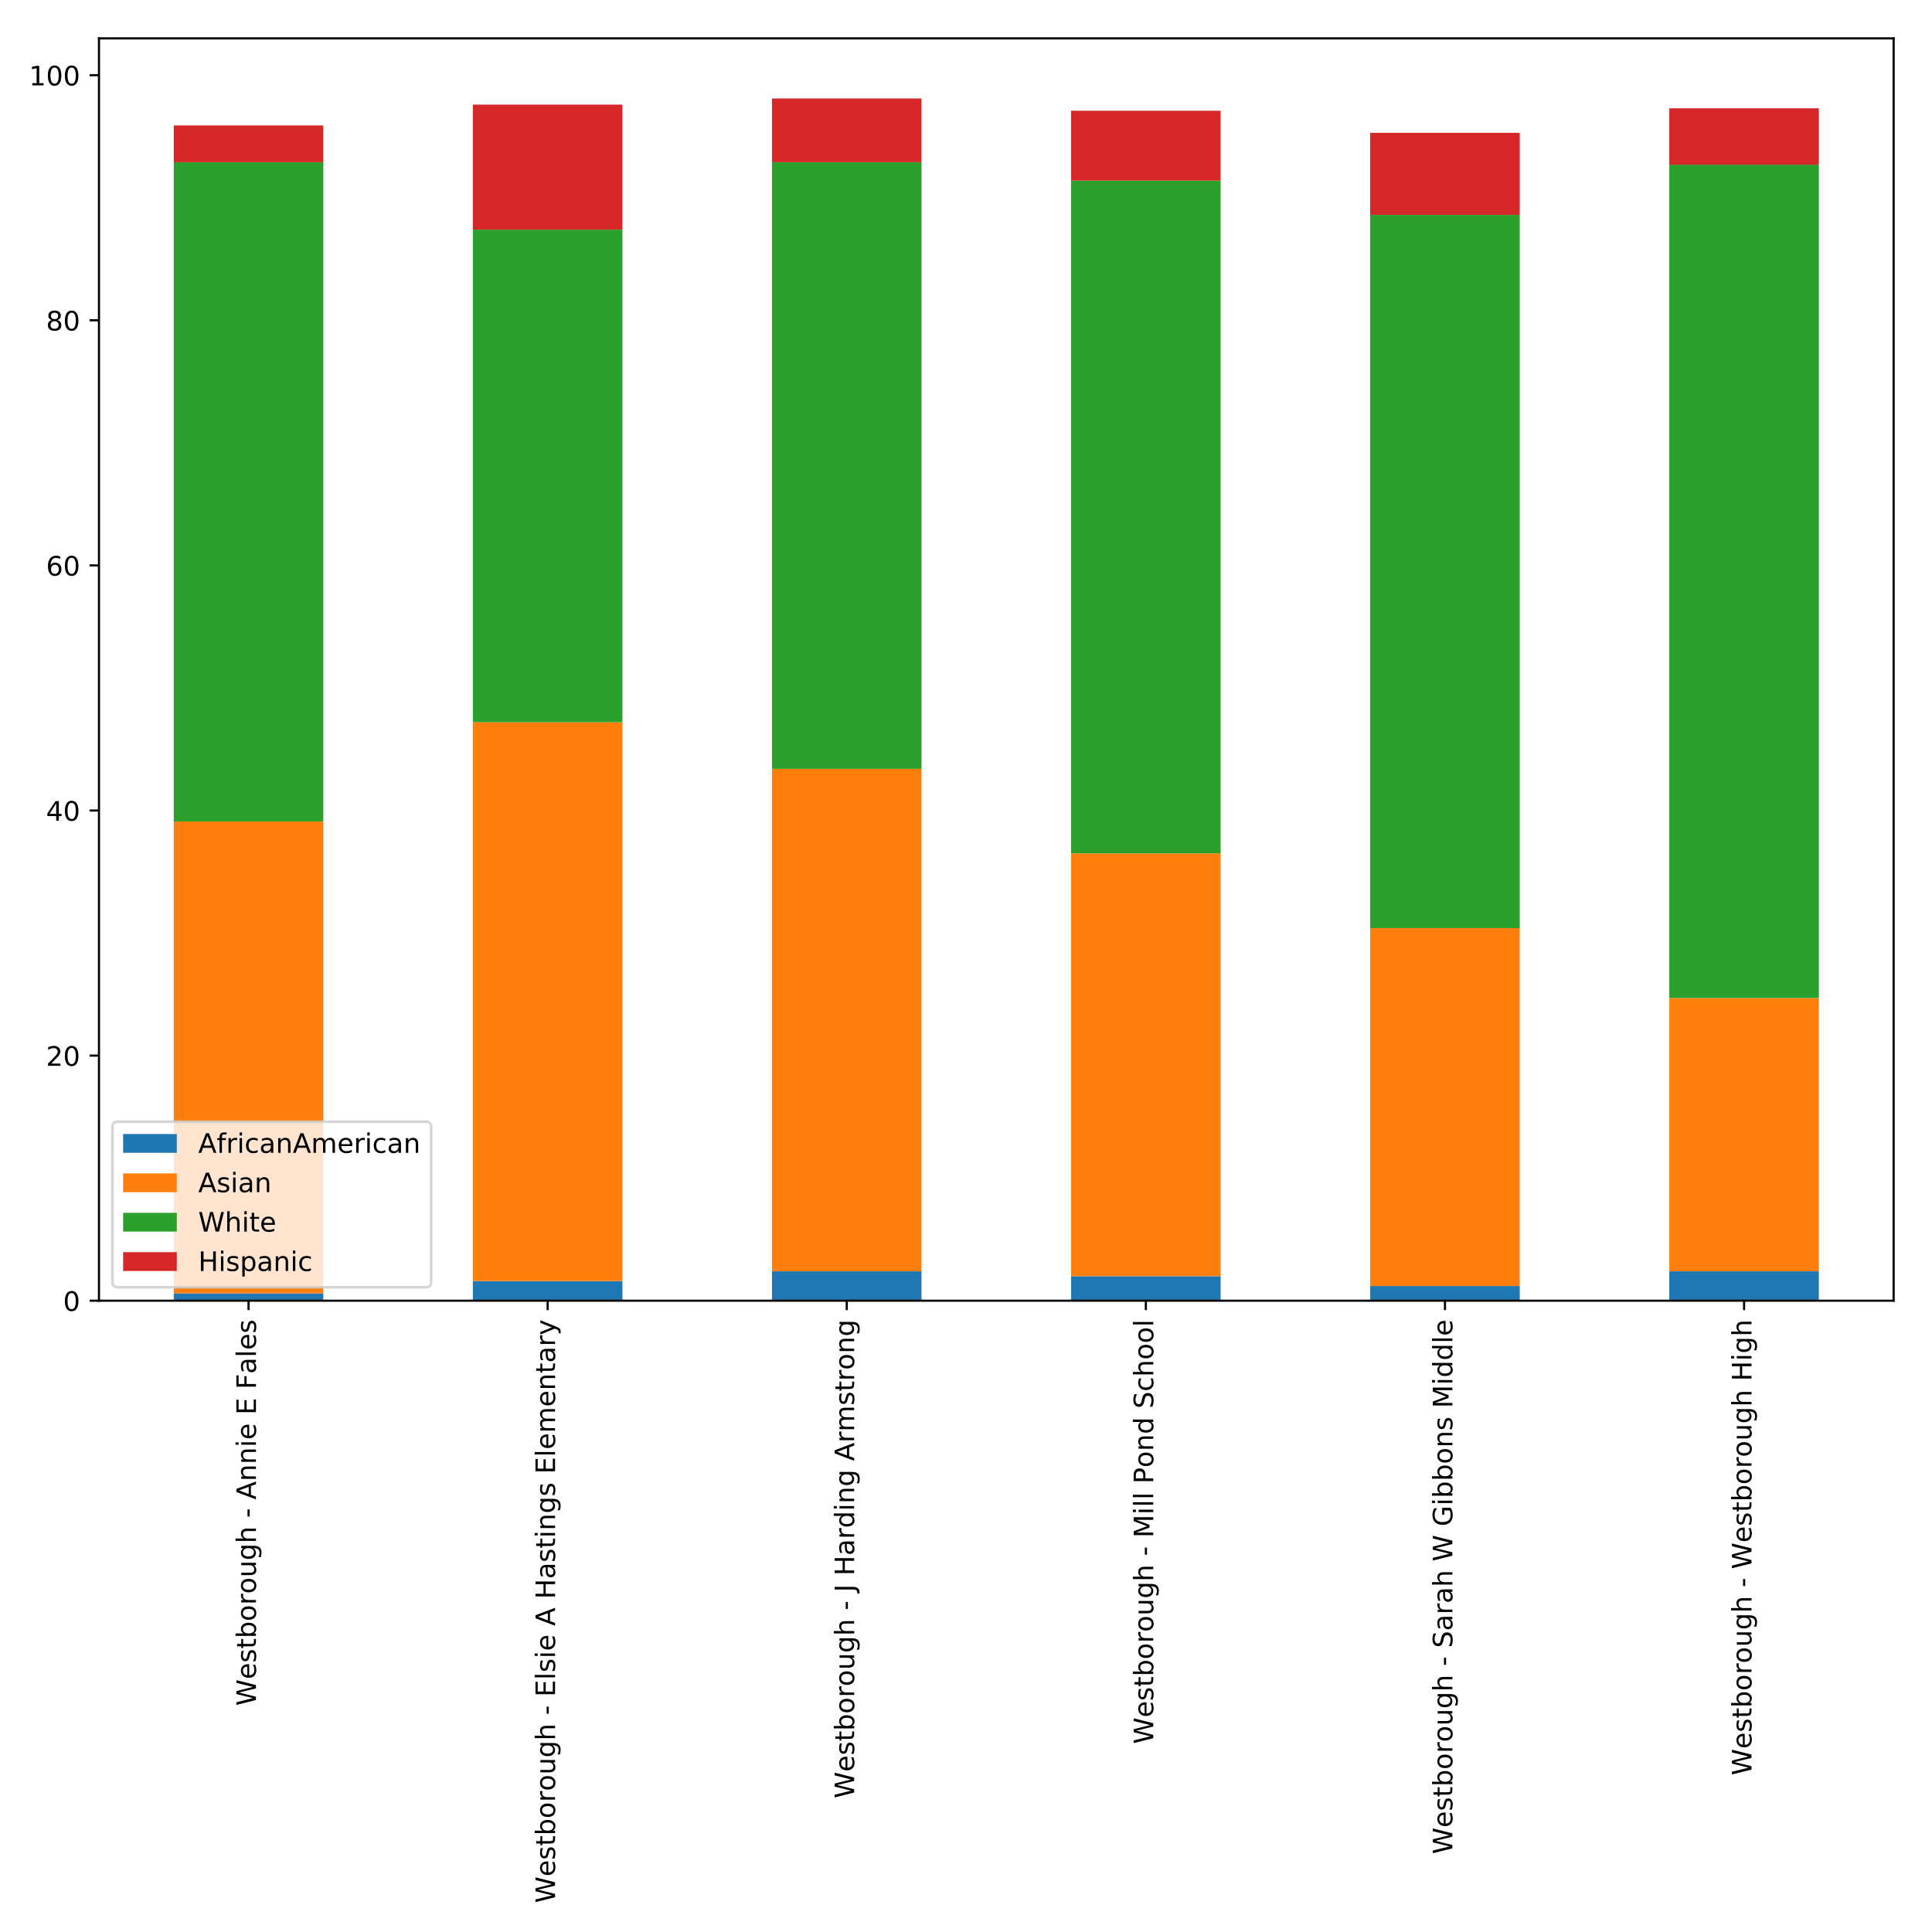 <?xml version="1.0" encoding="utf-8" standalone="no"?>
<!DOCTYPE svg PUBLIC "-//W3C//DTD SVG 1.1//EN"
  "http://www.w3.org/Graphics/SVG/1.1/DTD/svg11.dtd">
<!-- Created with matplotlib (http://matplotlib.org/) -->
<svg height="720pt" version="1.1" viewBox="0 0 720 720" width="720pt" xmlns="http://www.w3.org/2000/svg" xmlns:xlink="http://www.w3.org/1999/xlink">
 <defs>
  <style type="text/css">
*{stroke-linecap:butt;stroke-linejoin:round;}
  </style>
 </defs>
 <g id="figure_1">
  <g id="patch_1">
   <path d="M 0 720 
L 720 720 
L 720 0 
L 0 0 
z
" style="fill:#ffffff;"/>
  </g>
  <g id="axes_1">
   <g id="patch_2">
    <path d="M 36.888 484.733 
L 705.7 484.733 
L 705.7 14.3 
L 36.888 14.3 
z
" style="fill:#ffffff;"/>
   </g>
   <g id="patch_3">
    <path clip-path="url(#pbe6b918dd9)" d="M 64.755 484.733 
L 120.489 484.733 
L 120.489 481.993 
L 64.755 481.993 
z
" style="fill:#1f77b4;"/>
   </g>
   <g id="patch_4">
    <path clip-path="url(#pbe6b918dd9)" d="M 176.223 484.733 
L 231.958 484.733 
L 231.958 477.425 
L 176.223 477.425 
z
" style="fill:#1f77b4;"/>
   </g>
   <g id="patch_5">
    <path clip-path="url(#pbe6b918dd9)" d="M 287.692 484.733 
L 343.427 484.733 
L 343.427 473.772 
L 287.692 473.772 
z
" style="fill:#1f77b4;"/>
   </g>
   <g id="patch_6">
    <path clip-path="url(#pbe6b918dd9)" d="M 399.161 484.733 
L 454.895 484.733 
L 454.895 475.599 
L 399.161 475.599 
z
" style="fill:#1f77b4;"/>
   </g>
   <g id="patch_7">
    <path clip-path="url(#pbe6b918dd9)" d="M 510.63 484.733 
L 566.364 484.733 
L 566.364 479.252 
L 510.63 479.252 
z
" style="fill:#1f77b4;"/>
   </g>
   <g id="patch_8">
    <path clip-path="url(#pbe6b918dd9)" d="M 622.098 484.733 
L 677.833 484.733 
L 677.833 473.772 
L 622.098 473.772 
z
" style="fill:#1f77b4;"/>
   </g>
   <g id="patch_9">
    <path clip-path="url(#pbe6b918dd9)" d="M 64.755 481.993 
L 120.489 481.993 
L 120.489 306.16 
L 64.755 306.16 
z
" style="fill:#ff7f0e;"/>
   </g>
   <g id="patch_10">
    <path clip-path="url(#pbe6b918dd9)" d="M 176.223 477.425 
L 231.958 477.425 
L 231.958 269.166 
L 176.223 269.166 
z
" style="fill:#ff7f0e;"/>
   </g>
   <g id="patch_11">
    <path clip-path="url(#pbe6b918dd9)" d="M 287.692 473.772 
L 343.427 473.772 
L 343.427 286.521 
L 287.692 286.521 
z
" style="fill:#ff7f0e;"/>
   </g>
   <g id="patch_12">
    <path clip-path="url(#pbe6b918dd9)" d="M 399.161 475.599 
L 454.895 475.599 
L 454.895 318.034 
L 399.161 318.034 
z
" style="fill:#ff7f0e;"/>
   </g>
   <g id="patch_13">
    <path clip-path="url(#pbe6b918dd9)" d="M 510.63 479.252 
L 566.364 479.252 
L 566.364 345.893 
L 510.63 345.893 
z
" style="fill:#ff7f0e;"/>
   </g>
   <g id="patch_14">
    <path clip-path="url(#pbe6b918dd9)" d="M 622.098 473.772 
L 677.833 473.772 
L 677.833 371.926 
L 622.098 371.926 
z
" style="fill:#ff7f0e;"/>
   </g>
   <g id="patch_15">
    <path clip-path="url(#pbe6b918dd9)" d="M 64.755 306.16 
L 120.489 306.16 
L 120.489 60.45 
L 64.755 60.45 
z
" style="fill:#2ca02c;"/>
   </g>
   <g id="patch_16">
    <path clip-path="url(#pbe6b918dd9)" d="M 176.223 269.166 
L 231.958 269.166 
L 231.958 85.569 
L 176.223 85.569 
z
" style="fill:#2ca02c;"/>
   </g>
   <g id="patch_17">
    <path clip-path="url(#pbe6b918dd9)" d="M 287.692 286.521 
L 343.427 286.521 
L 343.427 60.45 
L 287.692 60.45 
z
" style="fill:#2ca02c;"/>
   </g>
   <g id="patch_18">
    <path clip-path="url(#pbe6b918dd9)" d="M 399.161 318.034 
L 454.895 318.034 
L 454.895 67.301 
L 399.161 67.301 
z
" style="fill:#2ca02c;"/>
   </g>
   <g id="patch_19">
    <path clip-path="url(#pbe6b918dd9)" d="M 510.63 345.893 
L 566.364 345.893 
L 566.364 80.089 
L 510.63 80.089 
z
" style="fill:#2ca02c;"/>
   </g>
   <g id="patch_20">
    <path clip-path="url(#pbe6b918dd9)" d="M 622.098 371.926 
L 677.833 371.926 
L 677.833 61.364 
L 622.098 61.364 
z
" style="fill:#2ca02c;"/>
   </g>
   <g id="patch_21">
    <path clip-path="url(#pbe6b918dd9)" d="M 64.755 60.45 
L 120.489 60.45 
L 120.489 46.749 
L 64.755 46.749 
z
" style="fill:#d62728;"/>
   </g>
   <g id="patch_22">
    <path clip-path="url(#pbe6b918dd9)" d="M 176.223 85.569 
L 231.958 85.569 
L 231.958 38.985 
L 176.223 38.985 
z
" style="fill:#d62728;"/>
   </g>
   <g id="patch_23">
    <path clip-path="url(#pbe6b918dd9)" d="M 287.692 60.45 
L 343.427 60.45 
L 343.427 36.702 
L 287.692 36.702 
z
" style="fill:#d62728;"/>
   </g>
   <g id="patch_24">
    <path clip-path="url(#pbe6b918dd9)" d="M 399.161 67.301 
L 454.895 67.301 
L 454.895 41.269 
L 399.161 41.269 
z
" style="fill:#d62728;"/>
   </g>
   <g id="patch_25">
    <path clip-path="url(#pbe6b918dd9)" d="M 510.63 80.089 
L 566.364 80.089 
L 566.364 49.489 
L 510.63 49.489 
z
" style="fill:#d62728;"/>
   </g>
   <g id="patch_26">
    <path clip-path="url(#pbe6b918dd9)" d="M 622.098 61.364 
L 677.833 61.364 
L 677.833 40.355 
L 622.098 40.355 
z
" style="fill:#d62728;"/>
   </g>
   <g id="matplotlib.axis_1">
    <g id="xtick_1">
     <g id="line2d_1">
      <defs>
       <path d="M 0 0 
L 0 3.5 
" id="m9b6393b015" style="stroke:#000000;stroke-width:0.8;"/>
      </defs>
      <g>
       <use style="stroke:#000000;stroke-width:0.8;" x="92.622" xlink:href="#m9b6393b015" y="484.733"/>
      </g>
     </g>
     <g id="text_1">
      <!-- Westborough - Annie E Fales -->
      <defs>
       <path d="M 3.328 72.906 
L 13.281 72.906 
L 28.609 11.281 
L 43.891 72.906 
L 54.984 72.906 
L 70.312 11.281 
L 85.594 72.906 
L 95.609 72.906 
L 77.297 0 
L 64.891 0 
L 49.516 63.281 
L 33.984 0 
L 21.578 0 
z
" id="DejaVuSans-57"/>
       <path d="M 56.203 29.594 
L 56.203 25.203 
L 14.891 25.203 
Q 15.484 15.922 20.484 11.062 
Q 25.484 6.203 34.422 6.203 
Q 39.594 6.203 44.453 7.469 
Q 49.312 8.734 54.109 11.281 
L 54.109 2.781 
Q 49.266 0.734 44.188 -0.344 
Q 39.109 -1.422 33.891 -1.422 
Q 20.797 -1.422 13.156 6.188 
Q 5.516 13.812 5.516 26.812 
Q 5.516 40.234 12.766 48.109 
Q 20.016 56 32.328 56 
Q 43.359 56 49.781 48.891 
Q 56.203 41.797 56.203 29.594 
z
M 47.219 32.234 
Q 47.125 39.594 43.094 43.984 
Q 39.062 48.391 32.422 48.391 
Q 24.906 48.391 20.391 44.141 
Q 15.875 39.891 15.188 32.172 
z
" id="DejaVuSans-65"/>
       <path d="M 44.281 53.078 
L 44.281 44.578 
Q 40.484 46.531 36.375 47.5 
Q 32.281 48.484 27.875 48.484 
Q 21.188 48.484 17.844 46.438 
Q 14.5 44.391 14.5 40.281 
Q 14.5 37.156 16.891 35.375 
Q 19.281 33.594 26.516 31.984 
L 29.594 31.297 
Q 39.156 29.25 43.188 25.516 
Q 47.219 21.781 47.219 15.094 
Q 47.219 7.469 41.188 3.016 
Q 35.156 -1.422 24.609 -1.422 
Q 20.219 -1.422 15.453 -0.562 
Q 10.688 0.297 5.422 2 
L 5.422 11.281 
Q 10.406 8.688 15.234 7.391 
Q 20.062 6.109 24.812 6.109 
Q 31.156 6.109 34.562 8.281 
Q 37.984 10.453 37.984 14.406 
Q 37.984 18.062 35.516 20.016 
Q 33.062 21.969 24.703 23.781 
L 21.578 24.516 
Q 13.234 26.266 9.516 29.906 
Q 5.812 33.547 5.812 39.891 
Q 5.812 47.609 11.281 51.797 
Q 16.75 56 26.812 56 
Q 31.781 56 36.172 55.266 
Q 40.578 54.547 44.281 53.078 
z
" id="DejaVuSans-73"/>
       <path d="M 18.312 70.219 
L 18.312 54.688 
L 36.812 54.688 
L 36.812 47.703 
L 18.312 47.703 
L 18.312 18.016 
Q 18.312 11.328 20.141 9.422 
Q 21.969 7.516 27.594 7.516 
L 36.812 7.516 
L 36.812 0 
L 27.594 0 
Q 17.188 0 13.234 3.875 
Q 9.281 7.766 9.281 18.016 
L 9.281 47.703 
L 2.688 47.703 
L 2.688 54.688 
L 9.281 54.688 
L 9.281 70.219 
z
" id="DejaVuSans-74"/>
       <path d="M 48.688 27.297 
Q 48.688 37.203 44.609 42.844 
Q 40.531 48.484 33.406 48.484 
Q 26.266 48.484 22.188 42.844 
Q 18.109 37.203 18.109 27.297 
Q 18.109 17.391 22.188 11.75 
Q 26.266 6.109 33.406 6.109 
Q 40.531 6.109 44.609 11.75 
Q 48.688 17.391 48.688 27.297 
z
M 18.109 46.391 
Q 20.953 51.266 25.266 53.625 
Q 29.594 56 35.594 56 
Q 45.562 56 51.781 48.094 
Q 58.016 40.188 58.016 27.297 
Q 58.016 14.406 51.781 6.484 
Q 45.562 -1.422 35.594 -1.422 
Q 29.594 -1.422 25.266 0.953 
Q 20.953 3.328 18.109 8.203 
L 18.109 0 
L 9.078 0 
L 9.078 75.984 
L 18.109 75.984 
z
" id="DejaVuSans-62"/>
       <path d="M 30.609 48.391 
Q 23.391 48.391 19.188 42.75 
Q 14.984 37.109 14.984 27.297 
Q 14.984 17.484 19.156 11.844 
Q 23.344 6.203 30.609 6.203 
Q 37.797 6.203 41.984 11.859 
Q 46.188 17.531 46.188 27.297 
Q 46.188 37.016 41.984 42.703 
Q 37.797 48.391 30.609 48.391 
z
M 30.609 56 
Q 42.328 56 49.016 48.375 
Q 55.719 40.766 55.719 27.297 
Q 55.719 13.875 49.016 6.219 
Q 42.328 -1.422 30.609 -1.422 
Q 18.844 -1.422 12.172 6.219 
Q 5.516 13.875 5.516 27.297 
Q 5.516 40.766 12.172 48.375 
Q 18.844 56 30.609 56 
z
" id="DejaVuSans-6f"/>
       <path d="M 41.109 46.297 
Q 39.594 47.172 37.812 47.578 
Q 36.031 48 33.891 48 
Q 26.266 48 22.188 43.047 
Q 18.109 38.094 18.109 28.812 
L 18.109 0 
L 9.078 0 
L 9.078 54.688 
L 18.109 54.688 
L 18.109 46.188 
Q 20.953 51.172 25.484 53.578 
Q 30.031 56 36.531 56 
Q 37.453 56 38.578 55.875 
Q 39.703 55.766 41.062 55.516 
z
" id="DejaVuSans-72"/>
       <path d="M 8.5 21.578 
L 8.5 54.688 
L 17.484 54.688 
L 17.484 21.922 
Q 17.484 14.156 20.5 10.266 
Q 23.531 6.391 29.594 6.391 
Q 36.859 6.391 41.078 11.031 
Q 45.312 15.672 45.312 23.688 
L 45.312 54.688 
L 54.297 54.688 
L 54.297 0 
L 45.312 0 
L 45.312 8.406 
Q 42.047 3.422 37.719 1 
Q 33.406 -1.422 27.688 -1.422 
Q 18.266 -1.422 13.375 4.438 
Q 8.5 10.297 8.5 21.578 
z
M 31.109 56 
z
" id="DejaVuSans-75"/>
       <path d="M 45.406 27.984 
Q 45.406 37.75 41.375 43.109 
Q 37.359 48.484 30.078 48.484 
Q 22.859 48.484 18.828 43.109 
Q 14.797 37.75 14.797 27.984 
Q 14.797 18.266 18.828 12.891 
Q 22.859 7.516 30.078 7.516 
Q 37.359 7.516 41.375 12.891 
Q 45.406 18.266 45.406 27.984 
z
M 54.391 6.781 
Q 54.391 -7.172 48.188 -13.984 
Q 42 -20.797 29.203 -20.797 
Q 24.469 -20.797 20.266 -20.094 
Q 16.062 -19.391 12.109 -17.922 
L 12.109 -9.188 
Q 16.062 -11.328 19.922 -12.344 
Q 23.781 -13.375 27.781 -13.375 
Q 36.625 -13.375 41.016 -8.766 
Q 45.406 -4.156 45.406 5.172 
L 45.406 9.625 
Q 42.625 4.781 38.281 2.391 
Q 33.938 0 27.875 0 
Q 17.828 0 11.672 7.656 
Q 5.516 15.328 5.516 27.984 
Q 5.516 40.672 11.672 48.328 
Q 17.828 56 27.875 56 
Q 33.938 56 38.281 53.609 
Q 42.625 51.219 45.406 46.391 
L 45.406 54.688 
L 54.391 54.688 
z
" id="DejaVuSans-67"/>
       <path d="M 54.891 33.016 
L 54.891 0 
L 45.906 0 
L 45.906 32.719 
Q 45.906 40.484 42.875 44.328 
Q 39.844 48.188 33.797 48.188 
Q 26.516 48.188 22.312 43.547 
Q 18.109 38.922 18.109 30.906 
L 18.109 0 
L 9.078 0 
L 9.078 75.984 
L 18.109 75.984 
L 18.109 46.188 
Q 21.344 51.125 25.703 53.562 
Q 30.078 56 35.797 56 
Q 45.219 56 50.047 50.172 
Q 54.891 44.344 54.891 33.016 
z
" id="DejaVuSans-68"/>
       <path id="DejaVuSans-20"/>
       <path d="M 4.891 31.391 
L 31.203 31.391 
L 31.203 23.391 
L 4.891 23.391 
z
" id="DejaVuSans-2d"/>
       <path d="M 34.188 63.188 
L 20.797 26.906 
L 47.609 26.906 
z
M 28.609 72.906 
L 39.797 72.906 
L 67.578 0 
L 57.328 0 
L 50.688 18.703 
L 17.828 18.703 
L 11.188 0 
L 0.781 0 
z
" id="DejaVuSans-41"/>
       <path d="M 54.891 33.016 
L 54.891 0 
L 45.906 0 
L 45.906 32.719 
Q 45.906 40.484 42.875 44.328 
Q 39.844 48.188 33.797 48.188 
Q 26.516 48.188 22.312 43.547 
Q 18.109 38.922 18.109 30.906 
L 18.109 0 
L 9.078 0 
L 9.078 54.688 
L 18.109 54.688 
L 18.109 46.188 
Q 21.344 51.125 25.703 53.562 
Q 30.078 56 35.797 56 
Q 45.219 56 50.047 50.172 
Q 54.891 44.344 54.891 33.016 
z
" id="DejaVuSans-6e"/>
       <path d="M 9.422 54.688 
L 18.406 54.688 
L 18.406 0 
L 9.422 0 
z
M 9.422 75.984 
L 18.406 75.984 
L 18.406 64.594 
L 9.422 64.594 
z
" id="DejaVuSans-69"/>
       <path d="M 9.812 72.906 
L 55.906 72.906 
L 55.906 64.594 
L 19.672 64.594 
L 19.672 43.016 
L 54.391 43.016 
L 54.391 34.719 
L 19.672 34.719 
L 19.672 8.297 
L 56.781 8.297 
L 56.781 0 
L 9.812 0 
z
" id="DejaVuSans-45"/>
       <path d="M 9.812 72.906 
L 51.703 72.906 
L 51.703 64.594 
L 19.672 64.594 
L 19.672 43.109 
L 48.578 43.109 
L 48.578 34.812 
L 19.672 34.812 
L 19.672 0 
L 9.812 0 
z
" id="DejaVuSans-46"/>
       <path d="M 34.281 27.484 
Q 23.391 27.484 19.188 25 
Q 14.984 22.516 14.984 16.5 
Q 14.984 11.719 18.141 8.906 
Q 21.297 6.109 26.703 6.109 
Q 34.188 6.109 38.703 11.406 
Q 43.219 16.703 43.219 25.484 
L 43.219 27.484 
z
M 52.203 31.203 
L 52.203 0 
L 43.219 0 
L 43.219 8.297 
Q 40.141 3.328 35.547 0.953 
Q 30.953 -1.422 24.312 -1.422 
Q 15.922 -1.422 10.953 3.297 
Q 6 8.016 6 15.922 
Q 6 25.141 12.172 29.828 
Q 18.359 34.516 30.609 34.516 
L 43.219 34.516 
L 43.219 35.406 
Q 43.219 41.609 39.141 45 
Q 35.062 48.391 27.688 48.391 
Q 23 48.391 18.547 47.266 
Q 14.109 46.141 10.016 43.891 
L 10.016 52.203 
Q 14.938 54.109 19.578 55.047 
Q 24.219 56 28.609 56 
Q 40.484 56 46.344 49.844 
Q 52.203 43.703 52.203 31.203 
z
" id="DejaVuSans-61"/>
       <path d="M 9.422 75.984 
L 18.406 75.984 
L 18.406 0 
L 9.422 0 
z
" id="DejaVuSans-6c"/>
      </defs>
      <g transform="translate(95.381 635.705)rotate(-90)scale(0.1 -0.1)">
       <use xlink:href="#DejaVuSans-57"/>
       <use x="98.799" xlink:href="#DejaVuSans-65"/>
       <use x="160.322" xlink:href="#DejaVuSans-73"/>
       <use x="212.422" xlink:href="#DejaVuSans-74"/>
       <use x="251.631" xlink:href="#DejaVuSans-62"/>
       <use x="315.107" xlink:href="#DejaVuSans-6f"/>
       <use x="376.289" xlink:href="#DejaVuSans-72"/>
       <use x="417.371" xlink:href="#DejaVuSans-6f"/>
       <use x="478.553" xlink:href="#DejaVuSans-75"/>
       <use x="541.932" xlink:href="#DejaVuSans-67"/>
       <use x="605.408" xlink:href="#DejaVuSans-68"/>
       <use x="668.787" xlink:href="#DejaVuSans-20"/>
       <use x="700.574" xlink:href="#DejaVuSans-2d"/>
       <use x="736.658" xlink:href="#DejaVuSans-20"/>
       <use x="768.445" xlink:href="#DejaVuSans-41"/>
       <use x="836.854" xlink:href="#DejaVuSans-6e"/>
       <use x="900.232" xlink:href="#DejaVuSans-6e"/>
       <use x="963.611" xlink:href="#DejaVuSans-69"/>
       <use x="991.395" xlink:href="#DejaVuSans-65"/>
       <use x="1052.918" xlink:href="#DejaVuSans-20"/>
       <use x="1084.705" xlink:href="#DejaVuSans-45"/>
       <use x="1147.889" xlink:href="#DejaVuSans-20"/>
       <use x="1179.676" xlink:href="#DejaVuSans-46"/>
       <use x="1237.055" xlink:href="#DejaVuSans-61"/>
       <use x="1298.334" xlink:href="#DejaVuSans-6c"/>
       <use x="1326.117" xlink:href="#DejaVuSans-65"/>
       <use x="1387.641" xlink:href="#DejaVuSans-73"/>
      </g>
     </g>
    </g>
    <g id="xtick_2">
     <g id="line2d_2">
      <g>
       <use style="stroke:#000000;stroke-width:0.8;" x="204.091" xlink:href="#m9b6393b015" y="484.733"/>
      </g>
     </g>
     <g id="text_2">
      <!-- Westborough - Elsie A Hastings Elementary -->
      <defs>
       <path d="M 9.812 72.906 
L 19.672 72.906 
L 19.672 43.016 
L 55.516 43.016 
L 55.516 72.906 
L 65.375 72.906 
L 65.375 0 
L 55.516 0 
L 55.516 34.719 
L 19.672 34.719 
L 19.672 0 
L 9.812 0 
z
" id="DejaVuSans-48"/>
       <path d="M 52 44.188 
Q 55.375 50.25 60.062 53.125 
Q 64.75 56 71.094 56 
Q 79.641 56 84.281 50.016 
Q 88.922 44.047 88.922 33.016 
L 88.922 0 
L 79.891 0 
L 79.891 32.719 
Q 79.891 40.578 77.094 44.375 
Q 74.312 48.188 68.609 48.188 
Q 61.625 48.188 57.562 43.547 
Q 53.516 38.922 53.516 30.906 
L 53.516 0 
L 44.484 0 
L 44.484 32.719 
Q 44.484 40.625 41.703 44.406 
Q 38.922 48.188 33.109 48.188 
Q 26.219 48.188 22.156 43.531 
Q 18.109 38.875 18.109 30.906 
L 18.109 0 
L 9.078 0 
L 9.078 54.688 
L 18.109 54.688 
L 18.109 46.188 
Q 21.188 51.219 25.484 53.609 
Q 29.781 56 35.688 56 
Q 41.656 56 45.828 52.969 
Q 50 49.953 52 44.188 
z
" id="DejaVuSans-6d"/>
       <path d="M 32.172 -5.078 
Q 28.375 -14.844 24.75 -17.812 
Q 21.141 -20.797 15.094 -20.797 
L 7.906 -20.797 
L 7.906 -13.281 
L 13.188 -13.281 
Q 16.891 -13.281 18.938 -11.516 
Q 21 -9.766 23.484 -3.219 
L 25.094 0.875 
L 2.984 54.688 
L 12.5 54.688 
L 29.594 11.922 
L 46.688 54.688 
L 56.203 54.688 
z
" id="DejaVuSans-79"/>
      </defs>
      <g transform="translate(206.85 709.2)rotate(-90)scale(0.1 -0.1)">
       <use xlink:href="#DejaVuSans-57"/>
       <use x="98.799" xlink:href="#DejaVuSans-65"/>
       <use x="160.322" xlink:href="#DejaVuSans-73"/>
       <use x="212.422" xlink:href="#DejaVuSans-74"/>
       <use x="251.631" xlink:href="#DejaVuSans-62"/>
       <use x="315.107" xlink:href="#DejaVuSans-6f"/>
       <use x="376.289" xlink:href="#DejaVuSans-72"/>
       <use x="417.371" xlink:href="#DejaVuSans-6f"/>
       <use x="478.553" xlink:href="#DejaVuSans-75"/>
       <use x="541.932" xlink:href="#DejaVuSans-67"/>
       <use x="605.408" xlink:href="#DejaVuSans-68"/>
       <use x="668.787" xlink:href="#DejaVuSans-20"/>
       <use x="700.574" xlink:href="#DejaVuSans-2d"/>
       <use x="736.658" xlink:href="#DejaVuSans-20"/>
       <use x="768.445" xlink:href="#DejaVuSans-45"/>
       <use x="831.629" xlink:href="#DejaVuSans-6c"/>
       <use x="859.412" xlink:href="#DejaVuSans-73"/>
       <use x="911.512" xlink:href="#DejaVuSans-69"/>
       <use x="939.295" xlink:href="#DejaVuSans-65"/>
       <use x="1000.818" xlink:href="#DejaVuSans-20"/>
       <use x="1032.605" xlink:href="#DejaVuSans-41"/>
       <use x="1101.014" xlink:href="#DejaVuSans-20"/>
       <use x="1132.801" xlink:href="#DejaVuSans-48"/>
       <use x="1207.996" xlink:href="#DejaVuSans-61"/>
       <use x="1269.275" xlink:href="#DejaVuSans-73"/>
       <use x="1321.375" xlink:href="#DejaVuSans-74"/>
       <use x="1360.584" xlink:href="#DejaVuSans-69"/>
       <use x="1388.367" xlink:href="#DejaVuSans-6e"/>
       <use x="1451.746" xlink:href="#DejaVuSans-67"/>
       <use x="1515.223" xlink:href="#DejaVuSans-73"/>
       <use x="1567.322" xlink:href="#DejaVuSans-20"/>
       <use x="1599.109" xlink:href="#DejaVuSans-45"/>
       <use x="1662.293" xlink:href="#DejaVuSans-6c"/>
       <use x="1690.076" xlink:href="#DejaVuSans-65"/>
       <use x="1751.6" xlink:href="#DejaVuSans-6d"/>
       <use x="1849.012" xlink:href="#DejaVuSans-65"/>
       <use x="1910.535" xlink:href="#DejaVuSans-6e"/>
       <use x="1973.914" xlink:href="#DejaVuSans-74"/>
       <use x="2013.123" xlink:href="#DejaVuSans-61"/>
       <use x="2074.402" xlink:href="#DejaVuSans-72"/>
       <use x="2115.516" xlink:href="#DejaVuSans-79"/>
      </g>
     </g>
    </g>
    <g id="xtick_3">
     <g id="line2d_3">
      <g>
       <use style="stroke:#000000;stroke-width:0.8;" x="315.559" xlink:href="#m9b6393b015" y="484.733"/>
      </g>
     </g>
     <g id="text_3">
      <!-- Westborough - J Harding Armstrong -->
      <defs>
       <path d="M 9.812 72.906 
L 19.672 72.906 
L 19.672 5.078 
Q 19.672 -8.109 14.672 -14.062 
Q 9.672 -20.016 -1.422 -20.016 
L -5.172 -20.016 
L -5.172 -11.719 
L -2.094 -11.719 
Q 4.438 -11.719 7.125 -8.047 
Q 9.812 -4.391 9.812 5.078 
z
" id="DejaVuSans-4a"/>
       <path d="M 45.406 46.391 
L 45.406 75.984 
L 54.391 75.984 
L 54.391 0 
L 45.406 0 
L 45.406 8.203 
Q 42.578 3.328 38.25 0.953 
Q 33.938 -1.422 27.875 -1.422 
Q 17.969 -1.422 11.734 6.484 
Q 5.516 14.406 5.516 27.297 
Q 5.516 40.188 11.734 48.094 
Q 17.969 56 27.875 56 
Q 33.938 56 38.25 53.625 
Q 42.578 51.266 45.406 46.391 
z
M 14.797 27.297 
Q 14.797 17.391 18.875 11.75 
Q 22.953 6.109 30.078 6.109 
Q 37.203 6.109 41.297 11.75 
Q 45.406 17.391 45.406 27.297 
Q 45.406 37.203 41.297 42.844 
Q 37.203 48.484 30.078 48.484 
Q 22.953 48.484 18.875 42.844 
Q 14.797 37.203 14.797 27.297 
z
" id="DejaVuSans-64"/>
      </defs>
      <g transform="translate(318.319 670.186)rotate(-90)scale(0.1 -0.1)">
       <use xlink:href="#DejaVuSans-57"/>
       <use x="98.799" xlink:href="#DejaVuSans-65"/>
       <use x="160.322" xlink:href="#DejaVuSans-73"/>
       <use x="212.422" xlink:href="#DejaVuSans-74"/>
       <use x="251.631" xlink:href="#DejaVuSans-62"/>
       <use x="315.107" xlink:href="#DejaVuSans-6f"/>
       <use x="376.289" xlink:href="#DejaVuSans-72"/>
       <use x="417.371" xlink:href="#DejaVuSans-6f"/>
       <use x="478.553" xlink:href="#DejaVuSans-75"/>
       <use x="541.932" xlink:href="#DejaVuSans-67"/>
       <use x="605.408" xlink:href="#DejaVuSans-68"/>
       <use x="668.787" xlink:href="#DejaVuSans-20"/>
       <use x="700.574" xlink:href="#DejaVuSans-2d"/>
       <use x="736.658" xlink:href="#DejaVuSans-20"/>
       <use x="768.445" xlink:href="#DejaVuSans-4a"/>
       <use x="797.938" xlink:href="#DejaVuSans-20"/>
       <use x="829.725" xlink:href="#DejaVuSans-48"/>
       <use x="904.92" xlink:href="#DejaVuSans-61"/>
       <use x="966.199" xlink:href="#DejaVuSans-72"/>
       <use x="1007.297" xlink:href="#DejaVuSans-64"/>
       <use x="1070.773" xlink:href="#DejaVuSans-69"/>
       <use x="1098.557" xlink:href="#DejaVuSans-6e"/>
       <use x="1161.936" xlink:href="#DejaVuSans-67"/>
       <use x="1225.412" xlink:href="#DejaVuSans-20"/>
       <use x="1257.199" xlink:href="#DejaVuSans-41"/>
       <use x="1325.607" xlink:href="#DejaVuSans-72"/>
       <use x="1366.705" xlink:href="#DejaVuSans-6d"/>
       <use x="1464.117" xlink:href="#DejaVuSans-73"/>
       <use x="1516.217" xlink:href="#DejaVuSans-74"/>
       <use x="1555.426" xlink:href="#DejaVuSans-72"/>
       <use x="1596.508" xlink:href="#DejaVuSans-6f"/>
       <use x="1657.689" xlink:href="#DejaVuSans-6e"/>
       <use x="1721.068" xlink:href="#DejaVuSans-67"/>
      </g>
     </g>
    </g>
    <g id="xtick_4">
     <g id="line2d_4">
      <g>
       <use style="stroke:#000000;stroke-width:0.8;" x="427.028" xlink:href="#m9b6393b015" y="484.733"/>
      </g>
     </g>
     <g id="text_4">
      <!-- Westborough - Mill Pond School -->
      <defs>
       <path d="M 9.812 72.906 
L 24.516 72.906 
L 43.109 23.297 
L 61.812 72.906 
L 76.516 72.906 
L 76.516 0 
L 66.891 0 
L 66.891 64.016 
L 48.094 14.016 
L 38.188 14.016 
L 19.391 64.016 
L 19.391 0 
L 9.812 0 
z
" id="DejaVuSans-4d"/>
       <path d="M 19.672 64.797 
L 19.672 37.406 
L 32.078 37.406 
Q 38.969 37.406 42.719 40.969 
Q 46.484 44.531 46.484 51.125 
Q 46.484 57.672 42.719 61.234 
Q 38.969 64.797 32.078 64.797 
z
M 9.812 72.906 
L 32.078 72.906 
Q 44.344 72.906 50.609 67.359 
Q 56.891 61.812 56.891 51.125 
Q 56.891 40.328 50.609 34.812 
Q 44.344 29.297 32.078 29.297 
L 19.672 29.297 
L 19.672 0 
L 9.812 0 
z
" id="DejaVuSans-50"/>
       <path d="M 53.516 70.516 
L 53.516 60.891 
Q 47.906 63.578 42.922 64.891 
Q 37.938 66.219 33.297 66.219 
Q 25.25 66.219 20.875 63.094 
Q 16.5 59.969 16.5 54.203 
Q 16.5 49.359 19.406 46.891 
Q 22.312 44.438 30.422 42.922 
L 36.375 41.703 
Q 47.406 39.594 52.656 34.297 
Q 57.906 29 57.906 20.125 
Q 57.906 9.516 50.797 4.047 
Q 43.703 -1.422 29.984 -1.422 
Q 24.812 -1.422 18.969 -0.25 
Q 13.141 0.922 6.891 3.219 
L 6.891 13.375 
Q 12.891 10.016 18.656 8.297 
Q 24.422 6.594 29.984 6.594 
Q 38.422 6.594 43.016 9.906 
Q 47.609 13.234 47.609 19.391 
Q 47.609 24.75 44.312 27.781 
Q 41.016 30.812 33.5 32.328 
L 27.484 33.5 
Q 16.453 35.688 11.516 40.375 
Q 6.594 45.062 6.594 53.422 
Q 6.594 63.094 13.406 68.656 
Q 20.219 74.219 32.172 74.219 
Q 37.312 74.219 42.625 73.281 
Q 47.953 72.359 53.516 70.516 
z
" id="DejaVuSans-53"/>
       <path d="M 48.781 52.594 
L 48.781 44.188 
Q 44.969 46.297 41.141 47.344 
Q 37.312 48.391 33.406 48.391 
Q 24.656 48.391 19.812 42.844 
Q 14.984 37.312 14.984 27.297 
Q 14.984 17.281 19.812 11.734 
Q 24.656 6.203 33.406 6.203 
Q 37.312 6.203 41.141 7.25 
Q 44.969 8.297 48.781 10.406 
L 48.781 2.094 
Q 45.016 0.344 40.984 -0.531 
Q 36.969 -1.422 32.422 -1.422 
Q 20.062 -1.422 12.781 6.344 
Q 5.516 14.109 5.516 27.297 
Q 5.516 40.672 12.859 48.328 
Q 20.219 56 33.016 56 
Q 37.156 56 41.109 55.141 
Q 45.062 54.297 48.781 52.594 
z
" id="DejaVuSans-63"/>
      </defs>
      <g transform="translate(429.788 649.925)rotate(-90)scale(0.1 -0.1)">
       <use xlink:href="#DejaVuSans-57"/>
       <use x="98.799" xlink:href="#DejaVuSans-65"/>
       <use x="160.322" xlink:href="#DejaVuSans-73"/>
       <use x="212.422" xlink:href="#DejaVuSans-74"/>
       <use x="251.631" xlink:href="#DejaVuSans-62"/>
       <use x="315.107" xlink:href="#DejaVuSans-6f"/>
       <use x="376.289" xlink:href="#DejaVuSans-72"/>
       <use x="417.371" xlink:href="#DejaVuSans-6f"/>
       <use x="478.553" xlink:href="#DejaVuSans-75"/>
       <use x="541.932" xlink:href="#DejaVuSans-67"/>
       <use x="605.408" xlink:href="#DejaVuSans-68"/>
       <use x="668.787" xlink:href="#DejaVuSans-20"/>
       <use x="700.574" xlink:href="#DejaVuSans-2d"/>
       <use x="736.658" xlink:href="#DejaVuSans-20"/>
       <use x="768.445" xlink:href="#DejaVuSans-4d"/>
       <use x="854.725" xlink:href="#DejaVuSans-69"/>
       <use x="882.508" xlink:href="#DejaVuSans-6c"/>
       <use x="910.291" xlink:href="#DejaVuSans-6c"/>
       <use x="938.074" xlink:href="#DejaVuSans-20"/>
       <use x="969.861" xlink:href="#DejaVuSans-50"/>
       <use x="1030.117" xlink:href="#DejaVuSans-6f"/>
       <use x="1091.299" xlink:href="#DejaVuSans-6e"/>
       <use x="1154.678" xlink:href="#DejaVuSans-64"/>
       <use x="1218.154" xlink:href="#DejaVuSans-20"/>
       <use x="1249.941" xlink:href="#DejaVuSans-53"/>
       <use x="1313.418" xlink:href="#DejaVuSans-63"/>
       <use x="1368.398" xlink:href="#DejaVuSans-68"/>
       <use x="1431.777" xlink:href="#DejaVuSans-6f"/>
       <use x="1492.959" xlink:href="#DejaVuSans-6f"/>
       <use x="1554.141" xlink:href="#DejaVuSans-6c"/>
      </g>
     </g>
    </g>
    <g id="xtick_5">
     <g id="line2d_5">
      <g>
       <use style="stroke:#000000;stroke-width:0.8;" x="538.497" xlink:href="#m9b6393b015" y="484.733"/>
      </g>
     </g>
     <g id="text_5">
      <!-- Westborough - Sarah W Gibbons Middle -->
      <defs>
       <path d="M 59.516 10.406 
L 59.516 29.984 
L 43.406 29.984 
L 43.406 38.094 
L 69.281 38.094 
L 69.281 6.781 
Q 63.578 2.734 56.688 0.656 
Q 49.812 -1.422 42 -1.422 
Q 24.906 -1.422 15.25 8.562 
Q 5.609 18.562 5.609 36.375 
Q 5.609 54.25 15.25 64.234 
Q 24.906 74.219 42 74.219 
Q 49.125 74.219 55.547 72.453 
Q 61.969 70.703 67.391 67.281 
L 67.391 56.781 
Q 61.922 61.422 55.766 63.766 
Q 49.609 66.109 42.828 66.109 
Q 29.438 66.109 22.719 58.641 
Q 16.016 51.172 16.016 36.375 
Q 16.016 21.625 22.719 14.156 
Q 29.438 6.688 42.828 6.688 
Q 48.047 6.688 52.141 7.594 
Q 56.25 8.5 59.516 10.406 
z
" id="DejaVuSans-47"/>
      </defs>
      <g transform="translate(541.256 690.975)rotate(-90)scale(0.1 -0.1)">
       <use xlink:href="#DejaVuSans-57"/>
       <use x="98.799" xlink:href="#DejaVuSans-65"/>
       <use x="160.322" xlink:href="#DejaVuSans-73"/>
       <use x="212.422" xlink:href="#DejaVuSans-74"/>
       <use x="251.631" xlink:href="#DejaVuSans-62"/>
       <use x="315.107" xlink:href="#DejaVuSans-6f"/>
       <use x="376.289" xlink:href="#DejaVuSans-72"/>
       <use x="417.371" xlink:href="#DejaVuSans-6f"/>
       <use x="478.553" xlink:href="#DejaVuSans-75"/>
       <use x="541.932" xlink:href="#DejaVuSans-67"/>
       <use x="605.408" xlink:href="#DejaVuSans-68"/>
       <use x="668.787" xlink:href="#DejaVuSans-20"/>
       <use x="700.574" xlink:href="#DejaVuSans-2d"/>
       <use x="736.658" xlink:href="#DejaVuSans-20"/>
       <use x="768.445" xlink:href="#DejaVuSans-53"/>
       <use x="831.922" xlink:href="#DejaVuSans-61"/>
       <use x="893.201" xlink:href="#DejaVuSans-72"/>
       <use x="934.314" xlink:href="#DejaVuSans-61"/>
       <use x="995.594" xlink:href="#DejaVuSans-68"/>
       <use x="1058.973" xlink:href="#DejaVuSans-20"/>
       <use x="1090.76" xlink:href="#DejaVuSans-57"/>
       <use x="1189.637" xlink:href="#DejaVuSans-20"/>
       <use x="1221.424" xlink:href="#DejaVuSans-47"/>
       <use x="1298.914" xlink:href="#DejaVuSans-69"/>
       <use x="1326.697" xlink:href="#DejaVuSans-62"/>
       <use x="1390.174" xlink:href="#DejaVuSans-62"/>
       <use x="1453.65" xlink:href="#DejaVuSans-6f"/>
       <use x="1514.832" xlink:href="#DejaVuSans-6e"/>
       <use x="1578.211" xlink:href="#DejaVuSans-73"/>
       <use x="1630.311" xlink:href="#DejaVuSans-20"/>
       <use x="1662.098" xlink:href="#DejaVuSans-4d"/>
       <use x="1748.377" xlink:href="#DejaVuSans-69"/>
       <use x="1776.16" xlink:href="#DejaVuSans-64"/>
       <use x="1839.637" xlink:href="#DejaVuSans-64"/>
       <use x="1903.113" xlink:href="#DejaVuSans-6c"/>
       <use x="1930.896" xlink:href="#DejaVuSans-65"/>
      </g>
     </g>
    </g>
    <g id="xtick_6">
     <g id="line2d_6">
      <g>
       <use style="stroke:#000000;stroke-width:0.8;" x="649.966" xlink:href="#m9b6393b015" y="484.733"/>
      </g>
     </g>
     <g id="text_6">
      <!-- Westborough - Westborough High -->
      <g transform="translate(652.725 661.619)rotate(-90)scale(0.1 -0.1)">
       <use xlink:href="#DejaVuSans-57"/>
       <use x="98.799" xlink:href="#DejaVuSans-65"/>
       <use x="160.322" xlink:href="#DejaVuSans-73"/>
       <use x="212.422" xlink:href="#DejaVuSans-74"/>
       <use x="251.631" xlink:href="#DejaVuSans-62"/>
       <use x="315.107" xlink:href="#DejaVuSans-6f"/>
       <use x="376.289" xlink:href="#DejaVuSans-72"/>
       <use x="417.371" xlink:href="#DejaVuSans-6f"/>
       <use x="478.553" xlink:href="#DejaVuSans-75"/>
       <use x="541.932" xlink:href="#DejaVuSans-67"/>
       <use x="605.408" xlink:href="#DejaVuSans-68"/>
       <use x="668.787" xlink:href="#DejaVuSans-20"/>
       <use x="700.574" xlink:href="#DejaVuSans-2d"/>
       <use x="736.658" xlink:href="#DejaVuSans-20"/>
       <use x="768.445" xlink:href="#DejaVuSans-57"/>
       <use x="867.244" xlink:href="#DejaVuSans-65"/>
       <use x="928.768" xlink:href="#DejaVuSans-73"/>
       <use x="980.867" xlink:href="#DejaVuSans-74"/>
       <use x="1020.076" xlink:href="#DejaVuSans-62"/>
       <use x="1083.553" xlink:href="#DejaVuSans-6f"/>
       <use x="1144.734" xlink:href="#DejaVuSans-72"/>
       <use x="1185.816" xlink:href="#DejaVuSans-6f"/>
       <use x="1246.998" xlink:href="#DejaVuSans-75"/>
       <use x="1310.377" xlink:href="#DejaVuSans-67"/>
       <use x="1373.854" xlink:href="#DejaVuSans-68"/>
       <use x="1437.232" xlink:href="#DejaVuSans-20"/>
       <use x="1469.02" xlink:href="#DejaVuSans-48"/>
       <use x="1544.215" xlink:href="#DejaVuSans-69"/>
       <use x="1571.998" xlink:href="#DejaVuSans-67"/>
       <use x="1635.475" xlink:href="#DejaVuSans-68"/>
      </g>
     </g>
    </g>
   </g>
   <g id="matplotlib.axis_2">
    <g id="ytick_1">
     <g id="line2d_7">
      <defs>
       <path d="M 0 0 
L -3.5 0 
" id="m0c4ee5823b" style="stroke:#000000;stroke-width:0.8;"/>
      </defs>
      <g>
       <use style="stroke:#000000;stroke-width:0.8;" x="36.888" xlink:href="#m0c4ee5823b" y="484.733"/>
      </g>
     </g>
     <g id="text_7">
      <!-- 0 -->
      <defs>
       <path d="M 31.781 66.406 
Q 24.172 66.406 20.328 58.906 
Q 16.5 51.422 16.5 36.375 
Q 16.5 21.391 20.328 13.891 
Q 24.172 6.391 31.781 6.391 
Q 39.453 6.391 43.281 13.891 
Q 47.125 21.391 47.125 36.375 
Q 47.125 51.422 43.281 58.906 
Q 39.453 66.406 31.781 66.406 
z
M 31.781 74.219 
Q 44.047 74.219 50.516 64.516 
Q 56.984 54.828 56.984 36.375 
Q 56.984 17.969 50.516 8.266 
Q 44.047 -1.422 31.781 -1.422 
Q 19.531 -1.422 13.062 8.266 
Q 6.594 17.969 6.594 36.375 
Q 6.594 54.828 13.062 64.516 
Q 19.531 74.219 31.781 74.219 
z
" id="DejaVuSans-30"/>
      </defs>
      <g transform="translate(23.525 488.532)scale(0.1 -0.1)">
       <use xlink:href="#DejaVuSans-30"/>
      </g>
     </g>
    </g>
    <g id="ytick_2">
     <g id="line2d_8">
      <g>
       <use style="stroke:#000000;stroke-width:0.8;" x="36.888" xlink:href="#m0c4ee5823b" y="393.391"/>
      </g>
     </g>
     <g id="text_8">
      <!-- 20 -->
      <defs>
       <path d="M 19.188 8.297 
L 53.609 8.297 
L 53.609 0 
L 7.328 0 
L 7.328 8.297 
Q 12.938 14.109 22.625 23.891 
Q 32.328 33.688 34.812 36.531 
Q 39.547 41.844 41.422 45.531 
Q 43.312 49.219 43.312 52.781 
Q 43.312 58.594 39.234 62.25 
Q 35.156 65.922 28.609 65.922 
Q 23.969 65.922 18.812 64.312 
Q 13.672 62.703 7.812 59.422 
L 7.812 69.391 
Q 13.766 71.781 18.938 73 
Q 24.125 74.219 28.422 74.219 
Q 39.75 74.219 46.484 68.547 
Q 53.219 62.891 53.219 53.422 
Q 53.219 48.922 51.531 44.891 
Q 49.859 40.875 45.406 35.406 
Q 44.188 33.984 37.641 27.219 
Q 31.109 20.453 19.188 8.297 
z
" id="DejaVuSans-32"/>
      </defs>
      <g transform="translate(17.163 397.19)scale(0.1 -0.1)">
       <use xlink:href="#DejaVuSans-32"/>
       <use x="63.623" xlink:href="#DejaVuSans-30"/>
      </g>
     </g>
    </g>
    <g id="ytick_3">
     <g id="line2d_9">
      <g>
       <use style="stroke:#000000;stroke-width:0.8;" x="36.888" xlink:href="#m0c4ee5823b" y="302.049"/>
      </g>
     </g>
     <g id="text_9">
      <!-- 40 -->
      <defs>
       <path d="M 37.797 64.312 
L 12.891 25.391 
L 37.797 25.391 
z
M 35.203 72.906 
L 47.609 72.906 
L 47.609 25.391 
L 58.016 25.391 
L 58.016 17.188 
L 47.609 17.188 
L 47.609 0 
L 37.797 0 
L 37.797 17.188 
L 4.891 17.188 
L 4.891 26.703 
z
" id="DejaVuSans-34"/>
      </defs>
      <g transform="translate(17.163 305.849)scale(0.1 -0.1)">
       <use xlink:href="#DejaVuSans-34"/>
       <use x="63.623" xlink:href="#DejaVuSans-30"/>
      </g>
     </g>
    </g>
    <g id="ytick_4">
     <g id="line2d_10">
      <g>
       <use style="stroke:#000000;stroke-width:0.8;" x="36.888" xlink:href="#m0c4ee5823b" y="210.708"/>
      </g>
     </g>
     <g id="text_10">
      <!-- 60 -->
      <defs>
       <path d="M 33.016 40.375 
Q 26.375 40.375 22.484 35.828 
Q 18.609 31.297 18.609 23.391 
Q 18.609 15.531 22.484 10.953 
Q 26.375 6.391 33.016 6.391 
Q 39.656 6.391 43.531 10.953 
Q 47.406 15.531 47.406 23.391 
Q 47.406 31.297 43.531 35.828 
Q 39.656 40.375 33.016 40.375 
z
M 52.594 71.297 
L 52.594 62.312 
Q 48.875 64.062 45.094 64.984 
Q 41.312 65.922 37.594 65.922 
Q 27.828 65.922 22.672 59.328 
Q 17.531 52.734 16.797 39.406 
Q 19.672 43.656 24.016 45.922 
Q 28.375 48.188 33.594 48.188 
Q 44.578 48.188 50.953 41.516 
Q 57.328 34.859 57.328 23.391 
Q 57.328 12.156 50.688 5.359 
Q 44.047 -1.422 33.016 -1.422 
Q 20.359 -1.422 13.672 8.266 
Q 6.984 17.969 6.984 36.375 
Q 6.984 53.656 15.188 63.938 
Q 23.391 74.219 37.203 74.219 
Q 40.922 74.219 44.703 73.484 
Q 48.484 72.75 52.594 71.297 
z
" id="DejaVuSans-36"/>
      </defs>
      <g transform="translate(17.163 214.507)scale(0.1 -0.1)">
       <use xlink:href="#DejaVuSans-36"/>
       <use x="63.623" xlink:href="#DejaVuSans-30"/>
      </g>
     </g>
    </g>
    <g id="ytick_5">
     <g id="line2d_11">
      <g>
       <use style="stroke:#000000;stroke-width:0.8;" x="36.888" xlink:href="#m0c4ee5823b" y="119.366"/>
      </g>
     </g>
     <g id="text_11">
      <!-- 80 -->
      <defs>
       <path d="M 31.781 34.625 
Q 24.75 34.625 20.719 30.859 
Q 16.703 27.094 16.703 20.516 
Q 16.703 13.922 20.719 10.156 
Q 24.75 6.391 31.781 6.391 
Q 38.812 6.391 42.859 10.172 
Q 46.922 13.969 46.922 20.516 
Q 46.922 27.094 42.891 30.859 
Q 38.875 34.625 31.781 34.625 
z
M 21.922 38.812 
Q 15.578 40.375 12.031 44.719 
Q 8.5 49.078 8.5 55.328 
Q 8.5 64.062 14.719 69.141 
Q 20.953 74.219 31.781 74.219 
Q 42.672 74.219 48.875 69.141 
Q 55.078 64.062 55.078 55.328 
Q 55.078 49.078 51.531 44.719 
Q 48 40.375 41.703 38.812 
Q 48.828 37.156 52.797 32.312 
Q 56.781 27.484 56.781 20.516 
Q 56.781 9.906 50.312 4.234 
Q 43.844 -1.422 31.781 -1.422 
Q 19.734 -1.422 13.25 4.234 
Q 6.781 9.906 6.781 20.516 
Q 6.781 27.484 10.781 32.312 
Q 14.797 37.156 21.922 38.812 
z
M 18.312 54.391 
Q 18.312 48.734 21.844 45.562 
Q 25.391 42.391 31.781 42.391 
Q 38.141 42.391 41.719 45.562 
Q 45.312 48.734 45.312 54.391 
Q 45.312 60.062 41.719 63.234 
Q 38.141 66.406 31.781 66.406 
Q 25.391 66.406 21.844 63.234 
Q 18.312 60.062 18.312 54.391 
z
" id="DejaVuSans-38"/>
      </defs>
      <g transform="translate(17.163 123.165)scale(0.1 -0.1)">
       <use xlink:href="#DejaVuSans-38"/>
       <use x="63.623" xlink:href="#DejaVuSans-30"/>
      </g>
     </g>
    </g>
    <g id="ytick_6">
     <g id="line2d_12">
      <g>
       <use style="stroke:#000000;stroke-width:0.8;" x="36.888" xlink:href="#m0c4ee5823b" y="28.024"/>
      </g>
     </g>
     <g id="text_12">
      <!-- 100 -->
      <defs>
       <path d="M 12.406 8.297 
L 28.516 8.297 
L 28.516 63.922 
L 10.984 60.406 
L 10.984 69.391 
L 28.422 72.906 
L 38.281 72.906 
L 38.281 8.297 
L 54.391 8.297 
L 54.391 0 
L 12.406 0 
z
" id="DejaVuSans-31"/>
      </defs>
      <g transform="translate(10.8 31.823)scale(0.1 -0.1)">
       <use xlink:href="#DejaVuSans-31"/>
       <use x="63.623" xlink:href="#DejaVuSans-30"/>
       <use x="127.246" xlink:href="#DejaVuSans-30"/>
      </g>
     </g>
    </g>
   </g>
   <g id="patch_27">
    <path d="M 36.888 484.733 
L 36.888 14.3 
" style="fill:none;stroke:#000000;stroke-linecap:square;stroke-linejoin:miter;stroke-width:0.8;"/>
   </g>
   <g id="patch_28">
    <path d="M 705.7 484.733 
L 705.7 14.3 
" style="fill:none;stroke:#000000;stroke-linecap:square;stroke-linejoin:miter;stroke-width:0.8;"/>
   </g>
   <g id="patch_29">
    <path d="M 36.888 484.733 
L 705.7 484.733 
" style="fill:none;stroke:#000000;stroke-linecap:square;stroke-linejoin:miter;stroke-width:0.8;"/>
   </g>
   <g id="patch_30">
    <path d="M 36.888 14.3 
L 705.7 14.3 
" style="fill:none;stroke:#000000;stroke-linecap:square;stroke-linejoin:miter;stroke-width:0.8;"/>
   </g>
   <g id="legend_1">
    <g id="patch_31">
     <path d="M 43.888 479.733 
L 158.684 479.733 
Q 160.684 479.733 160.684 477.733 
L 160.684 420.02 
Q 160.684 418.02 158.684 418.02 
L 43.888 418.02 
Q 41.888 418.02 41.888 420.02 
L 41.888 477.733 
Q 41.888 479.733 43.888 479.733 
z
" style="fill:#ffffff;opacity:0.8;stroke:#cccccc;stroke-linejoin:miter;"/>
    </g>
    <g id="patch_32">
     <path d="M 45.888 429.619 
L 65.888 429.619 
L 65.888 422.619 
L 45.888 422.619 
z
" style="fill:#1f77b4;"/>
    </g>
    <g id="text_13">
     <!-- AfricanAmerican -->
     <defs>
      <path d="M 37.109 75.984 
L 37.109 68.5 
L 28.516 68.5 
Q 23.688 68.5 21.797 66.547 
Q 19.922 64.594 19.922 59.516 
L 19.922 54.688 
L 34.719 54.688 
L 34.719 47.703 
L 19.922 47.703 
L 19.922 0 
L 10.891 0 
L 10.891 47.703 
L 2.297 47.703 
L 2.297 54.688 
L 10.891 54.688 
L 10.891 58.5 
Q 10.891 67.625 15.141 71.797 
Q 19.391 75.984 28.609 75.984 
z
" id="DejaVuSans-66"/>
     </defs>
     <g transform="translate(73.888 429.619)scale(0.1 -0.1)">
      <use xlink:href="#DejaVuSans-41"/>
      <use x="68.361" xlink:href="#DejaVuSans-66"/>
      <use x="103.566" xlink:href="#DejaVuSans-72"/>
      <use x="144.68" xlink:href="#DejaVuSans-69"/>
      <use x="172.463" xlink:href="#DejaVuSans-63"/>
      <use x="227.443" xlink:href="#DejaVuSans-61"/>
      <use x="288.723" xlink:href="#DejaVuSans-6e"/>
      <use x="352.102" xlink:href="#DejaVuSans-41"/>
      <use x="420.51" xlink:href="#DejaVuSans-6d"/>
      <use x="517.922" xlink:href="#DejaVuSans-65"/>
      <use x="579.445" xlink:href="#DejaVuSans-72"/>
      <use x="620.559" xlink:href="#DejaVuSans-69"/>
      <use x="648.342" xlink:href="#DejaVuSans-63"/>
      <use x="703.322" xlink:href="#DejaVuSans-61"/>
      <use x="764.602" xlink:href="#DejaVuSans-6e"/>
     </g>
    </g>
    <g id="patch_33">
     <path d="M 45.888 444.297 
L 65.888 444.297 
L 65.888 437.297 
L 45.888 437.297 
z
" style="fill:#ff7f0e;"/>
    </g>
    <g id="text_14">
     <!-- Asian -->
     <g transform="translate(73.888 444.297)scale(0.1 -0.1)">
      <use xlink:href="#DejaVuSans-41"/>
      <use x="68.408" xlink:href="#DejaVuSans-73"/>
      <use x="120.508" xlink:href="#DejaVuSans-69"/>
      <use x="148.291" xlink:href="#DejaVuSans-61"/>
      <use x="209.57" xlink:href="#DejaVuSans-6e"/>
     </g>
    </g>
    <g id="patch_34">
     <path d="M 45.888 458.975 
L 65.888 458.975 
L 65.888 451.975 
L 45.888 451.975 
z
" style="fill:#2ca02c;"/>
    </g>
    <g id="text_15">
     <!-- White -->
     <g transform="translate(73.888 458.975)scale(0.1 -0.1)">
      <use xlink:href="#DejaVuSans-57"/>
      <use x="98.877" xlink:href="#DejaVuSans-68"/>
      <use x="162.256" xlink:href="#DejaVuSans-69"/>
      <use x="190.039" xlink:href="#DejaVuSans-74"/>
      <use x="229.248" xlink:href="#DejaVuSans-65"/>
     </g>
    </g>
    <g id="patch_35">
     <path d="M 45.888 473.653 
L 65.888 473.653 
L 65.888 466.653 
L 45.888 466.653 
z
" style="fill:#d62728;"/>
    </g>
    <g id="text_16">
     <!-- Hispanic -->
     <defs>
      <path d="M 18.109 8.203 
L 18.109 -20.797 
L 9.078 -20.797 
L 9.078 54.688 
L 18.109 54.688 
L 18.109 46.391 
Q 20.953 51.266 25.266 53.625 
Q 29.594 56 35.594 56 
Q 45.562 56 51.781 48.094 
Q 58.016 40.188 58.016 27.297 
Q 58.016 14.406 51.781 6.484 
Q 45.562 -1.422 35.594 -1.422 
Q 29.594 -1.422 25.266 0.953 
Q 20.953 3.328 18.109 8.203 
z
M 48.688 27.297 
Q 48.688 37.203 44.609 42.844 
Q 40.531 48.484 33.406 48.484 
Q 26.266 48.484 22.188 42.844 
Q 18.109 37.203 18.109 27.297 
Q 18.109 17.391 22.188 11.75 
Q 26.266 6.109 33.406 6.109 
Q 40.531 6.109 44.609 11.75 
Q 48.688 17.391 48.688 27.297 
z
" id="DejaVuSans-70"/>
     </defs>
     <g transform="translate(73.888 473.653)scale(0.1 -0.1)">
      <use xlink:href="#DejaVuSans-48"/>
      <use x="75.195" xlink:href="#DejaVuSans-69"/>
      <use x="102.979" xlink:href="#DejaVuSans-73"/>
      <use x="155.078" xlink:href="#DejaVuSans-70"/>
      <use x="218.555" xlink:href="#DejaVuSans-61"/>
      <use x="279.834" xlink:href="#DejaVuSans-6e"/>
      <use x="343.213" xlink:href="#DejaVuSans-69"/>
      <use x="370.996" xlink:href="#DejaVuSans-63"/>
     </g>
    </g>
   </g>
  </g>
 </g>
 <defs>
  <clipPath id="pbe6b918dd9">
   <rect height="470.433" width="668.812" x="36.888" y="14.3"/>
  </clipPath>
 </defs>
</svg>
